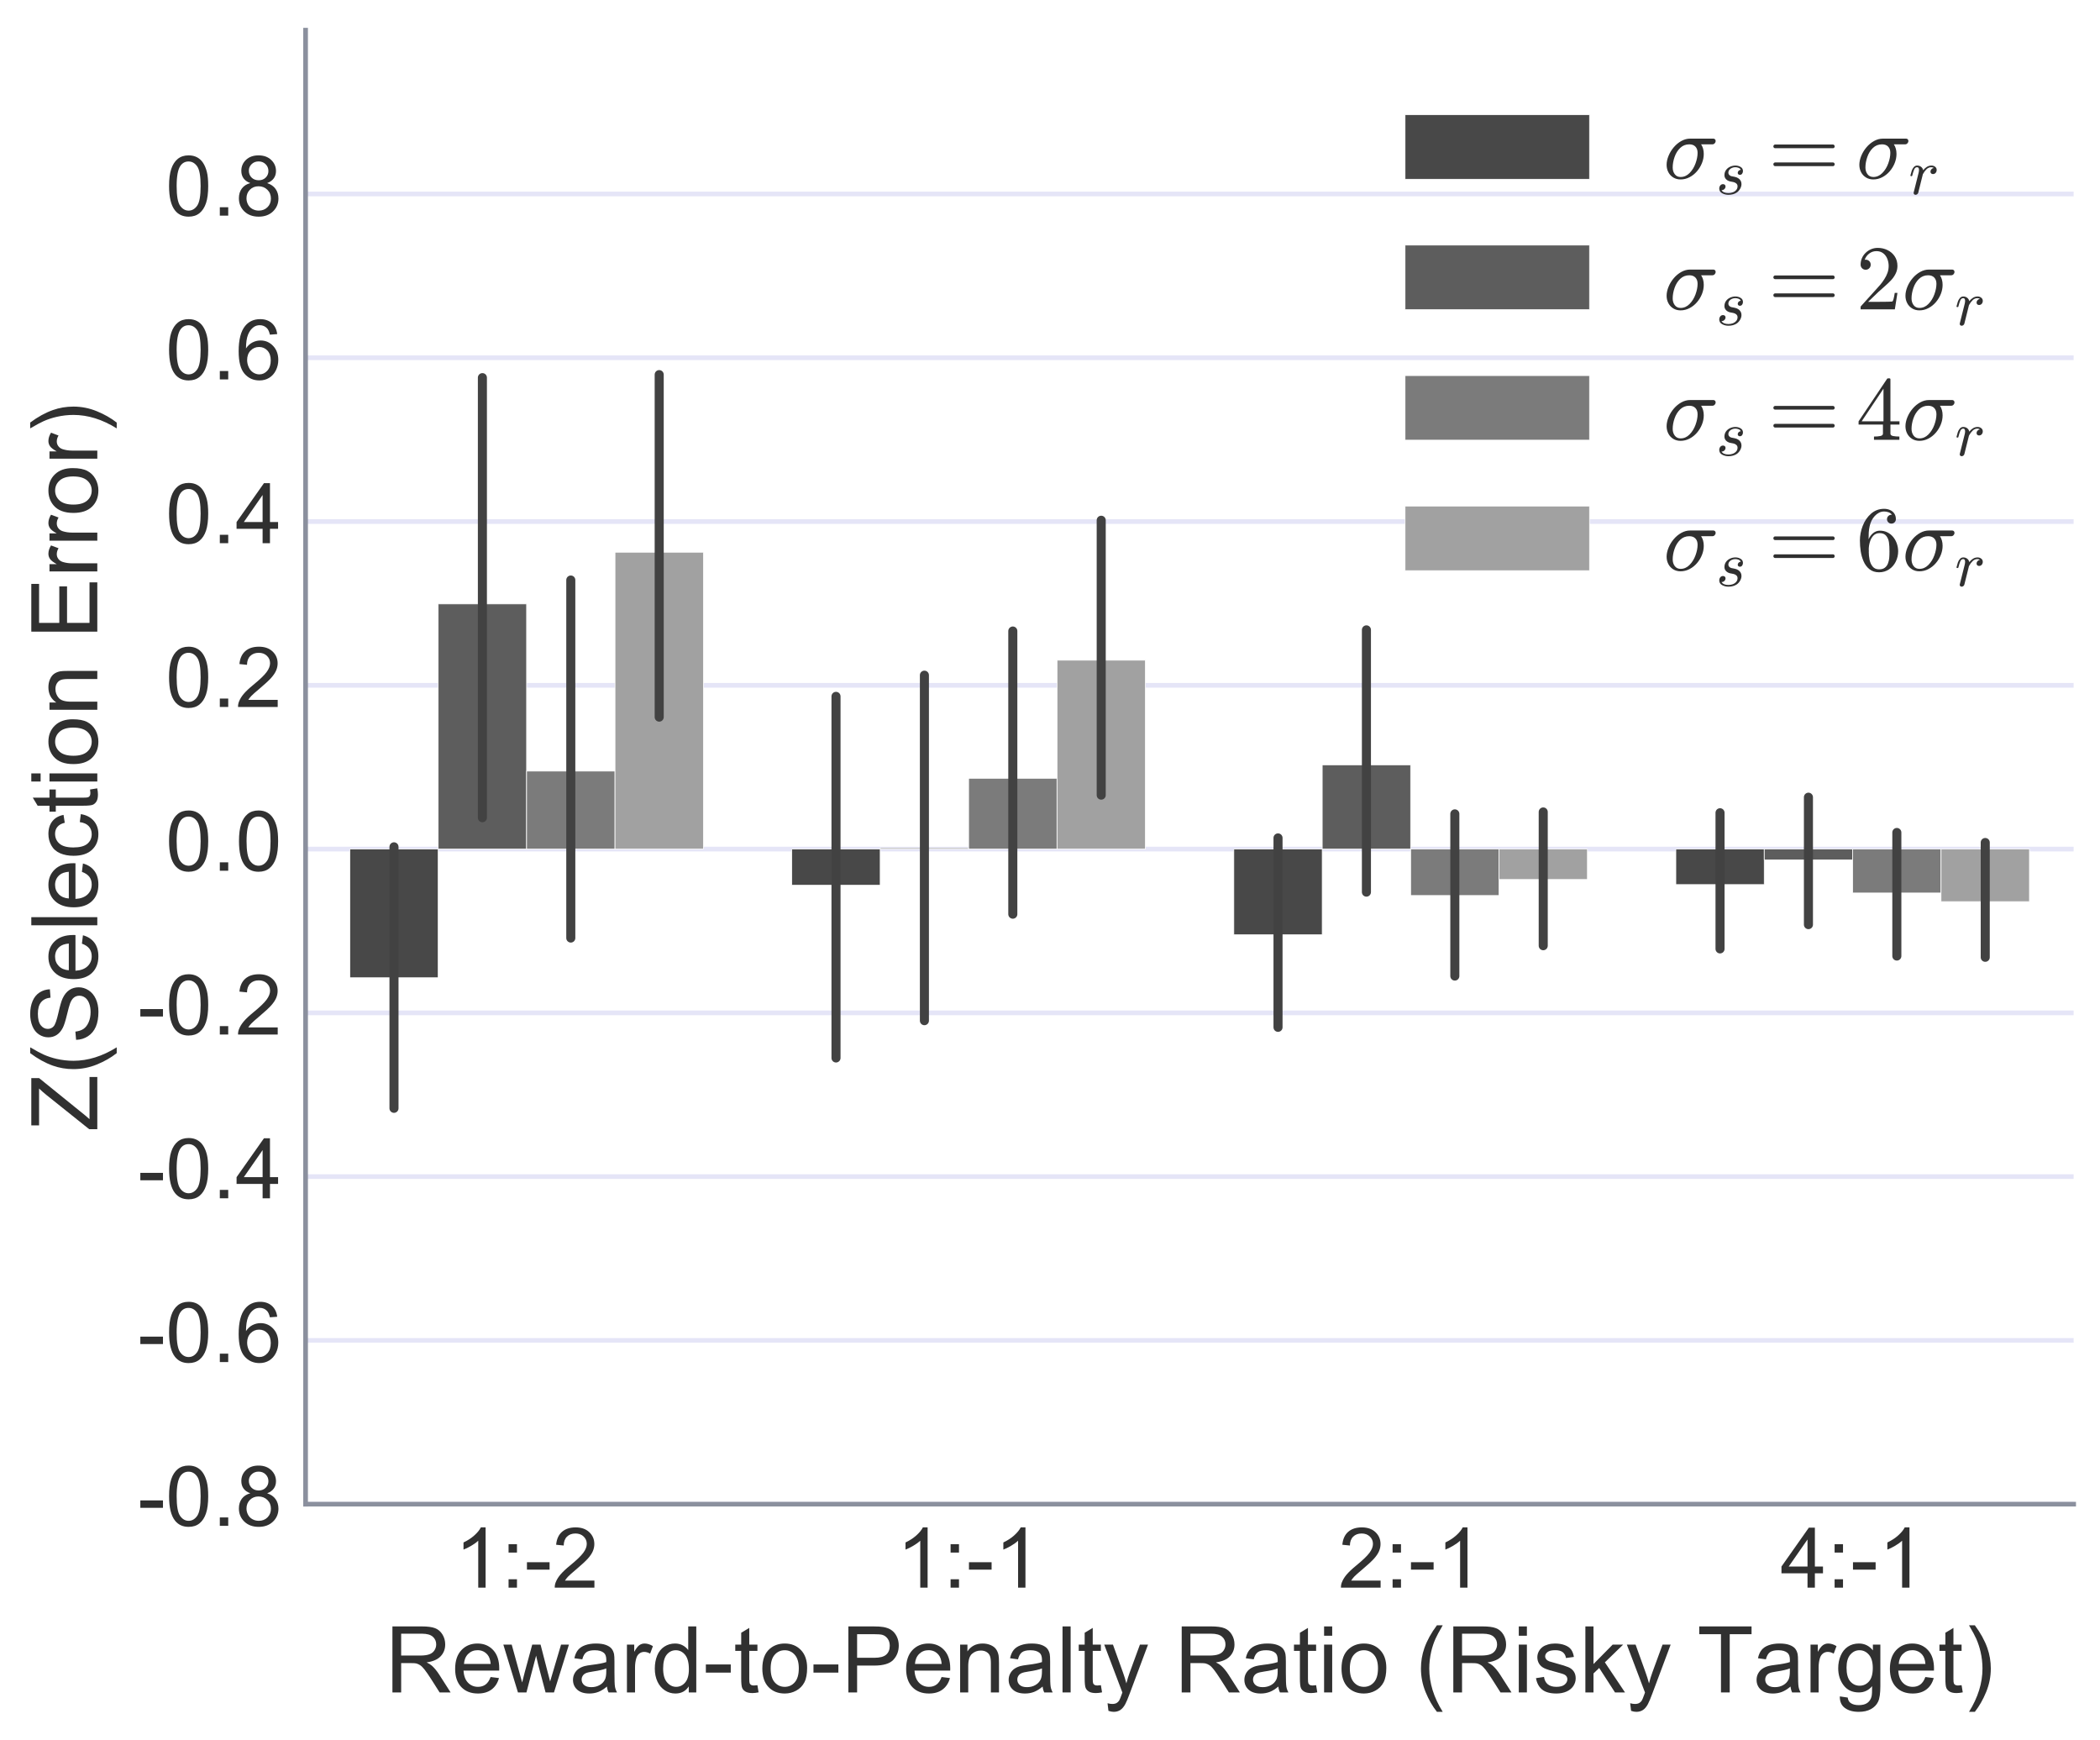<?xml version="1.0" encoding="utf-8" standalone="no"?>
<!DOCTYPE svg PUBLIC "-//W3C//DTD SVG 1.1//EN"
  "http://www.w3.org/Graphics/SVG/1.1/DTD/svg11.dtd">
<!-- Created with matplotlib (http://matplotlib.org/) -->
<svg height="415pt" version="1.1" viewBox="0 0 501 415" width="501pt" xmlns="http://www.w3.org/2000/svg" xmlns:xlink="http://www.w3.org/1999/xlink">
 <defs>
  <style type="text/css">
*{stroke-linecap:butt;stroke-linejoin:round;stroke-miterlimit:100000;}
  </style>
 </defs>
 <g id="figure_1">
  <g id="patch_1">
   <path d="M 0 415.512 
L 501.912 415.512 
L 501.912 0 
L 0 0 
z
" style="fill:#ffffff;"/>
  </g>
  <g id="axes_1">
   <g id="patch_2">
    <path d="M 72.905 358.776 
L 494.712 358.776 
L 494.712 7.2 
L 72.905 7.2 
z
" style="fill:#ffffff;"/>
   </g>
   <g id="matplotlib.axis_1">
    <g id="xtick_1">
     <g id="line2d_1">
      <defs>
       <path d="M 0 0 
L 0 0 
" id="ma8ef74c923" style="stroke:#303030;stroke-width:0.8;"/>
      </defs>
      <g>
       <use style="fill:#303030;stroke:#303030;stroke-width:0.8;" x="125.631" xlink:href="#ma8ef74c923" y="358.776"/>
      </g>
     </g>
     <g id="text_1">
      <!-- 1:-2 -->
      <defs>
       <path d="M 50.344 8.453 
L 50.344 0 
L 3.031 0 
Q 2.938 3.172 4.047 6.109 
Q 5.859 10.938 9.828 15.625 
Q 13.812 20.312 21.344 26.469 
Q 33.016 36.031 37.109 41.625 
Q 41.219 47.219 41.219 52.203 
Q 41.219 57.422 37.469 61 
Q 33.734 64.594 27.734 64.594 
Q 21.391 64.594 17.578 60.781 
Q 13.766 56.984 13.719 50.25 
L 4.688 51.172 
Q 5.609 61.281 11.656 66.578 
Q 17.719 71.875 27.938 71.875 
Q 38.234 71.875 44.234 66.156 
Q 50.25 60.453 50.25 52 
Q 50.25 47.703 48.484 43.547 
Q 46.734 39.406 42.656 34.812 
Q 38.578 30.219 29.109 22.219 
Q 21.188 15.578 18.938 13.203 
Q 16.703 10.844 15.234 8.453 
z
" id="ArialMT-32"/>
       <path d="M 3.172 21.484 
L 3.172 30.328 
L 30.172 30.328 
L 30.172 21.484 
z
" id="ArialMT-2d"/>
       <path d="M 37.25 0 
L 28.469 0 
L 28.469 56 
Q 25.297 52.984 20.141 49.953 
Q 14.984 46.922 10.891 45.406 
L 10.891 53.906 
Q 18.266 57.375 23.781 62.297 
Q 29.297 67.234 31.594 71.875 
L 37.25 71.875 
z
" id="ArialMT-31"/>
       <path d="M 9.031 41.844 
L 9.031 51.859 
L 19.047 51.859 
L 19.047 41.844 
z
M 9.031 0 
L 9.031 10.016 
L 19.047 10.016 
L 19.047 0 
z
" id="ArialMT-3a"/>
      </defs>
      <g style="fill:#303030;" transform="translate(108.401 378.691)scale(0.2 -0.2)">
       <use xlink:href="#ArialMT-31"/>
       <use x="55.615" xlink:href="#ArialMT-3a"/>
       <use x="83.398" xlink:href="#ArialMT-2d"/>
       <use x="116.699" xlink:href="#ArialMT-32"/>
      </g>
     </g>
    </g>
    <g id="xtick_2">
     <g id="line2d_2">
      <g>
       <use style="fill:#303030;stroke:#303030;stroke-width:0.8;" x="231.083" xlink:href="#ma8ef74c923" y="358.776"/>
      </g>
     </g>
     <g id="text_2">
      <!-- 1:-1 -->
      <g style="fill:#303030;" transform="translate(213.853 378.691)scale(0.2 -0.2)">
       <use xlink:href="#ArialMT-31"/>
       <use x="55.615" xlink:href="#ArialMT-3a"/>
       <use x="83.398" xlink:href="#ArialMT-2d"/>
       <use x="116.699" xlink:href="#ArialMT-31"/>
      </g>
     </g>
    </g>
    <g id="xtick_3">
     <g id="line2d_3">
      <g>
       <use style="fill:#303030;stroke:#303030;stroke-width:0.8;" x="336.534" xlink:href="#ma8ef74c923" y="358.776"/>
      </g>
     </g>
     <g id="text_3">
      <!-- 2:-1 -->
      <g style="fill:#303030;" transform="translate(319.305 378.691)scale(0.2 -0.2)">
       <use xlink:href="#ArialMT-32"/>
       <use x="55.615" xlink:href="#ArialMT-3a"/>
       <use x="83.398" xlink:href="#ArialMT-2d"/>
       <use x="116.699" xlink:href="#ArialMT-31"/>
      </g>
     </g>
    </g>
    <g id="xtick_4">
     <g id="line2d_4">
      <g>
       <use style="fill:#303030;stroke:#303030;stroke-width:0.8;" x="441.986" xlink:href="#ma8ef74c923" y="358.776"/>
      </g>
     </g>
     <g id="text_4">
      <!-- 4:-1 -->
      <defs>
       <path d="M 32.328 0 
L 32.328 17.141 
L 1.266 17.141 
L 1.266 25.203 
L 33.938 71.578 
L 41.109 71.578 
L 41.109 25.203 
L 50.781 25.203 
L 50.781 17.141 
L 41.109 17.141 
L 41.109 0 
z
M 32.328 25.203 
L 32.328 57.469 
L 9.906 25.203 
z
" id="ArialMT-34"/>
      </defs>
      <g style="fill:#303030;" transform="translate(424.756 378.691)scale(0.2 -0.2)">
       <use xlink:href="#ArialMT-34"/>
       <use x="55.615" xlink:href="#ArialMT-3a"/>
       <use x="83.398" xlink:href="#ArialMT-2d"/>
       <use x="116.699" xlink:href="#ArialMT-31"/>
      </g>
     </g>
    </g>
    <g id="text_5">
     <!-- Reward-to-Penalty Ratio (Risky Target) -->
     <defs>
      <path d="M 42.094 16.703 
L 51.172 15.578 
Q 49.031 7.625 43.219 3.219 
Q 37.406 -1.172 28.375 -1.172 
Q 17 -1.172 10.328 5.828 
Q 3.656 12.844 3.656 25.484 
Q 3.656 38.578 10.391 45.797 
Q 17.141 53.031 27.875 53.031 
Q 38.281 53.031 44.875 45.953 
Q 51.469 38.875 51.469 26.031 
Q 51.469 25.25 51.422 23.688 
L 12.75 23.688 
Q 13.234 15.141 17.578 10.594 
Q 21.922 6.062 28.422 6.062 
Q 33.25 6.062 36.672 8.594 
Q 40.094 11.141 42.094 16.703 
M 13.234 30.906 
L 42.188 30.906 
Q 41.609 37.453 38.875 40.719 
Q 34.672 45.797 27.984 45.797 
Q 21.922 45.797 17.797 41.75 
Q 13.672 37.703 13.234 30.906 
" id="ArialMT-65"/>
      <path d="M 23.391 -21.047 
Q 16.109 -11.859 11.078 0.438 
Q 6.062 12.75 6.062 25.922 
Q 6.062 37.547 9.812 48.188 
Q 14.203 60.547 23.391 72.797 
L 29.688 72.797 
Q 23.781 62.641 21.875 58.297 
Q 18.891 51.562 17.188 44.234 
Q 15.094 35.109 15.094 25.875 
Q 15.094 2.391 29.688 -21.047 
z
" id="ArialMT-28"/>
      <path d="M 7.859 0 
L 7.859 71.578 
L 39.594 71.578 
Q 49.172 71.578 54.141 69.641 
Q 59.125 67.719 62.109 62.828 
Q 65.094 57.953 65.094 52.047 
Q 65.094 44.438 60.156 39.203 
Q 55.219 33.984 44.922 32.562 
Q 48.688 30.766 50.641 29 
Q 54.781 25.203 58.5 19.484 
L 70.953 0 
L 59.031 0 
L 49.562 14.891 
Q 45.406 21.344 42.719 24.75 
Q 40.047 28.172 37.922 29.531 
Q 35.797 30.906 33.594 31.453 
Q 31.984 31.781 28.328 31.781 
L 17.328 31.781 
L 17.328 0 
z
M 17.328 39.984 
L 37.703 39.984 
Q 44.188 39.984 47.844 41.328 
Q 51.516 42.672 53.422 45.625 
Q 55.328 48.578 55.328 52.047 
Q 55.328 57.125 51.641 60.391 
Q 47.953 63.672 39.984 63.672 
L 17.328 63.672 
z
" id="ArialMT-52"/>
      <path d="M 3.078 15.484 
L 11.766 16.844 
Q 12.5 11.625 15.844 8.844 
Q 19.188 6.062 25.203 6.062 
Q 31.25 6.062 34.172 8.516 
Q 37.109 10.984 37.109 14.312 
Q 37.109 17.281 34.516 19 
Q 32.719 20.172 25.531 21.969 
Q 15.875 24.422 12.141 26.203 
Q 8.406 27.984 6.469 31.125 
Q 4.547 34.281 4.547 38.094 
Q 4.547 41.547 6.125 44.5 
Q 7.719 47.469 10.453 49.422 
Q 12.5 50.922 16.031 51.969 
Q 19.578 53.031 23.641 53.031 
Q 29.734 53.031 34.344 51.266 
Q 38.969 49.516 41.156 46.5 
Q 43.359 43.5 44.188 38.484 
L 35.594 37.312 
Q 35.016 41.312 32.203 43.547 
Q 29.391 45.797 24.266 45.797 
Q 18.219 45.797 15.625 43.797 
Q 13.031 41.797 13.031 39.109 
Q 13.031 37.406 14.109 36.031 
Q 15.188 34.625 17.484 33.688 
Q 18.797 33.203 25.25 31.453 
Q 34.578 28.953 38.25 27.359 
Q 41.938 25.781 44.031 22.75 
Q 46.141 19.734 46.141 15.234 
Q 46.141 10.844 43.578 6.953 
Q 41.016 3.078 36.172 0.953 
Q 31.344 -1.172 25.25 -1.172 
Q 15.141 -1.172 9.844 3.031 
Q 4.547 7.234 3.078 15.484 
" id="ArialMT-73"/>
      <path d="M 6.641 0 
L 6.641 71.578 
L 15.438 71.578 
L 15.438 30.766 
L 36.234 51.859 
L 47.609 51.859 
L 27.781 32.625 
L 49.609 0 
L 38.766 0 
L 21.625 26.516 
L 15.438 20.562 
L 15.438 0 
z
" id="ArialMT-6b"/>
      <path d="M 6.641 61.469 
L 6.641 71.578 
L 15.438 71.578 
L 15.438 61.469 
z
M 6.641 0 
L 6.641 51.859 
L 15.438 51.859 
L 15.438 0 
z
" id="ArialMT-69"/>
      <path d="M 16.156 0 
L 0.297 51.859 
L 9.375 51.859 
L 17.625 21.922 
L 20.703 10.797 
Q 20.906 11.625 23.391 21.484 
L 31.641 51.859 
L 40.672 51.859 
L 48.438 21.781 
L 51.031 11.859 
L 54 21.875 
L 62.891 51.859 
L 71.438 51.859 
L 55.219 0 
L 46.094 0 
L 37.844 31.062 
L 35.844 39.891 
L 25.344 0 
z
" id="ArialMT-77"/>
      <path d="M 40.438 6.391 
Q 35.547 2.25 31.031 0.531 
Q 26.516 -1.172 21.344 -1.172 
Q 12.797 -1.172 8.203 3 
Q 3.609 7.172 3.609 13.672 
Q 3.609 17.484 5.344 20.625 
Q 7.078 23.781 9.891 25.688 
Q 12.703 27.594 16.219 28.562 
Q 18.797 29.25 24.031 29.891 
Q 34.672 31.156 39.703 32.906 
Q 39.75 34.719 39.75 35.203 
Q 39.75 40.578 37.25 42.781 
Q 33.891 45.75 27.25 45.75 
Q 21.047 45.75 18.094 43.578 
Q 15.141 41.406 13.719 35.891 
L 5.125 37.062 
Q 6.297 42.578 8.984 45.969 
Q 11.672 49.359 16.75 51.188 
Q 21.828 53.031 28.516 53.031 
Q 35.156 53.031 39.297 51.469 
Q 43.453 49.906 45.406 47.531 
Q 47.359 45.172 48.141 41.547 
Q 48.578 39.312 48.578 33.453 
L 48.578 21.734 
Q 48.578 9.469 49.141 6.219 
Q 49.703 2.984 51.375 0 
L 42.188 0 
Q 40.828 2.734 40.438 6.391 
M 39.703 26.031 
Q 34.906 24.078 25.344 22.703 
Q 19.922 21.922 17.672 20.938 
Q 15.438 19.969 14.203 18.094 
Q 12.984 16.219 12.984 13.922 
Q 12.984 10.406 15.641 8.062 
Q 18.312 5.719 23.438 5.719 
Q 28.516 5.719 32.469 7.938 
Q 36.422 10.156 38.281 14.016 
Q 39.703 17 39.703 22.797 
z
" id="ArialMT-61"/>
      <path d="M 25.922 0 
L 25.922 63.141 
L 2.344 63.141 
L 2.344 71.578 
L 59.078 71.578 
L 59.078 63.141 
L 35.406 63.141 
L 35.406 0 
z
" id="ArialMT-54"/>
      <path id="ArialMT-20"/>
      <path d="M 40.234 0 
L 40.234 6.547 
Q 35.297 -1.172 25.734 -1.172 
Q 19.531 -1.172 14.328 2.25 
Q 9.125 5.672 6.266 11.797 
Q 3.422 17.922 3.422 25.875 
Q 3.422 33.641 6 39.969 
Q 8.594 46.297 13.766 49.656 
Q 18.953 53.031 25.344 53.031 
Q 30.031 53.031 33.688 51.047 
Q 37.359 49.078 39.656 45.906 
L 39.656 71.578 
L 48.391 71.578 
L 48.391 0 
z
M 12.453 25.875 
Q 12.453 15.922 16.641 10.984 
Q 20.844 6.062 26.562 6.062 
Q 32.328 6.062 36.344 10.766 
Q 40.375 15.484 40.375 25.141 
Q 40.375 35.797 36.266 40.766 
Q 32.172 45.75 26.172 45.75 
Q 20.312 45.75 16.375 40.969 
Q 12.453 36.188 12.453 25.875 
" id="ArialMT-64"/>
      <path d="M 4.984 -4.297 
L 13.531 -5.562 
Q 14.062 -9.516 16.5 -11.328 
Q 19.781 -13.766 25.438 -13.766 
Q 31.547 -13.766 34.859 -11.328 
Q 38.188 -8.891 39.359 -4.5 
Q 40.047 -1.812 39.984 6.781 
Q 34.234 0 25.641 0 
Q 14.938 0 9.078 7.719 
Q 3.219 15.438 3.219 26.219 
Q 3.219 33.641 5.906 39.906 
Q 8.594 46.188 13.688 49.609 
Q 18.797 53.031 25.688 53.031 
Q 34.859 53.031 40.828 45.609 
L 40.828 51.859 
L 48.922 51.859 
L 48.922 7.031 
Q 48.922 -5.078 46.453 -10.125 
Q 44 -15.188 38.641 -18.109 
Q 33.297 -21.047 25.484 -21.047 
Q 16.219 -21.047 10.5 -16.875 
Q 4.781 -12.703 4.984 -4.297 
M 12.25 26.859 
Q 12.25 16.656 16.297 11.969 
Q 20.359 7.281 26.469 7.281 
Q 32.516 7.281 36.609 11.938 
Q 40.719 16.609 40.719 26.562 
Q 40.719 36.078 36.5 40.906 
Q 32.281 45.75 26.312 45.75 
Q 20.453 45.75 16.344 40.984 
Q 12.25 36.234 12.25 26.859 
" id="ArialMT-67"/>
      <path d="M 6.391 0 
L 6.391 71.578 
L 15.188 71.578 
L 15.188 0 
z
" id="ArialMT-6c"/>
      <path d="M 25.781 7.859 
L 27.047 0.094 
Q 23.344 -0.688 20.406 -0.688 
Q 15.625 -0.688 12.984 0.828 
Q 10.359 2.344 9.281 4.812 
Q 8.203 7.281 8.203 15.188 
L 8.203 45.016 
L 1.766 45.016 
L 1.766 51.859 
L 8.203 51.859 
L 8.203 64.703 
L 16.938 69.969 
L 16.938 51.859 
L 25.781 51.859 
L 25.781 45.016 
L 16.938 45.016 
L 16.938 14.703 
Q 16.938 10.938 17.406 9.859 
Q 17.875 8.797 18.922 8.156 
Q 19.969 7.516 21.922 7.516 
Q 23.391 7.516 25.781 7.859 
" id="ArialMT-74"/>
      <path d="M 6.203 -19.969 
L 5.219 -11.719 
Q 8.109 -12.5 10.25 -12.5 
Q 13.188 -12.5 14.938 -11.516 
Q 16.703 -10.547 17.828 -8.797 
Q 18.656 -7.469 20.516 -2.25 
Q 20.75 -1.516 21.297 -0.094 
L 1.609 51.859 
L 11.078 51.859 
L 21.875 21.828 
Q 23.969 16.109 25.641 9.812 
Q 27.156 15.875 29.25 21.625 
L 40.328 51.859 
L 49.125 51.859 
L 29.391 -0.875 
Q 26.219 -9.422 24.469 -12.641 
Q 22.125 -17 19.094 -19.016 
Q 16.062 -21.047 11.859 -21.047 
Q 9.328 -21.047 6.203 -19.969 
" id="ArialMT-79"/>
      <path d="M 7.719 0 
L 7.719 71.578 
L 34.719 71.578 
Q 41.844 71.578 45.609 70.906 
Q 50.875 70.016 54.438 67.547 
Q 58.016 65.094 60.188 60.641 
Q 62.359 56.203 62.359 50.875 
Q 62.359 41.75 56.547 35.422 
Q 50.734 29.109 35.547 29.109 
L 17.188 29.109 
L 17.188 0 
z
M 17.188 37.547 
L 35.688 37.547 
Q 44.875 37.547 48.734 40.969 
Q 52.594 44.391 52.594 50.594 
Q 52.594 55.078 50.312 58.266 
Q 48.047 61.469 44.344 62.5 
Q 41.938 63.141 35.5 63.141 
L 17.188 63.141 
z
" id="ArialMT-50"/>
      <path d="M 12.359 -21.047 
L 6.062 -21.047 
Q 20.656 2.391 20.656 25.875 
Q 20.656 35.062 18.562 44.094 
Q 16.891 51.422 13.922 58.156 
Q 12.016 62.547 6.062 72.797 
L 12.359 72.797 
Q 21.531 60.547 25.922 48.188 
Q 29.688 37.547 29.688 25.922 
Q 29.688 12.75 24.625 0.438 
Q 19.578 -11.859 12.359 -21.047 
" id="ArialMT-29"/>
      <path d="M 3.328 25.922 
Q 3.328 40.328 11.328 47.266 
Q 18.016 53.031 27.641 53.031 
Q 38.328 53.031 45.109 46.016 
Q 51.906 39.016 51.906 26.656 
Q 51.906 16.656 48.906 10.906 
Q 45.906 5.172 40.156 2 
Q 34.422 -1.172 27.641 -1.172 
Q 16.75 -1.172 10.031 5.812 
Q 3.328 12.797 3.328 25.922 
M 12.359 25.922 
Q 12.359 15.969 16.703 11.016 
Q 21.047 6.062 27.641 6.062 
Q 34.188 6.062 38.531 11.031 
Q 42.875 16.016 42.875 26.219 
Q 42.875 35.844 38.5 40.797 
Q 34.125 45.75 27.641 45.75 
Q 21.047 45.75 16.703 40.812 
Q 12.359 35.891 12.359 25.922 
" id="ArialMT-6f"/>
      <path d="M 6.594 0 
L 6.594 51.859 
L 14.5 51.859 
L 14.5 44.484 
Q 20.219 53.031 31 53.031 
Q 35.688 53.031 39.625 51.344 
Q 43.562 49.656 45.516 46.922 
Q 47.469 44.188 48.25 40.438 
Q 48.734 37.984 48.734 31.891 
L 48.734 0 
L 39.938 0 
L 39.938 31.547 
Q 39.938 36.922 38.906 39.578 
Q 37.891 42.234 35.281 43.812 
Q 32.672 45.406 29.156 45.406 
Q 23.531 45.406 19.453 41.844 
Q 15.375 38.281 15.375 28.328 
L 15.375 0 
z
" id="ArialMT-6e"/>
      <path d="M 6.5 0 
L 6.5 51.859 
L 14.406 51.859 
L 14.406 44 
Q 17.438 49.516 20 51.266 
Q 22.562 53.031 25.641 53.031 
Q 30.078 53.031 34.672 50.203 
L 31.641 42.047 
Q 28.422 43.953 25.203 43.953 
Q 22.312 43.953 20.016 42.219 
Q 17.719 40.484 16.75 37.406 
Q 15.281 32.719 15.281 27.156 
L 15.281 0 
z
" id="ArialMT-72"/>
     </defs>
     <g style="fill:#303030;" transform="translate(91.893 403.682)scale(0.22 -0.22)">
      <use xlink:href="#ArialMT-52"/>
      <use x="72.217" xlink:href="#ArialMT-65"/>
      <use x="127.832" xlink:href="#ArialMT-77"/>
      <use x="200.049" xlink:href="#ArialMT-61"/>
      <use x="255.664" xlink:href="#ArialMT-72"/>
      <use x="288.965" xlink:href="#ArialMT-64"/>
      <use x="344.58" xlink:href="#ArialMT-2d"/>
      <use x="377.881" xlink:href="#ArialMT-74"/>
      <use x="405.664" xlink:href="#ArialMT-6f"/>
      <use x="461.279" xlink:href="#ArialMT-2d"/>
      <use x="494.58" xlink:href="#ArialMT-50"/>
      <use x="561.279" xlink:href="#ArialMT-65"/>
      <use x="616.895" xlink:href="#ArialMT-6e"/>
      <use x="672.51" xlink:href="#ArialMT-61"/>
      <use x="728.125" xlink:href="#ArialMT-6c"/>
      <use x="750.342" xlink:href="#ArialMT-74"/>
      <use x="778.125" xlink:href="#ArialMT-79"/>
      <use x="828.125" xlink:href="#ArialMT-20"/>
      <use x="855.908" xlink:href="#ArialMT-52"/>
      <use x="928.125" xlink:href="#ArialMT-61"/>
      <use x="983.74" xlink:href="#ArialMT-74"/>
      <use x="1011.523" xlink:href="#ArialMT-69"/>
      <use x="1033.74" xlink:href="#ArialMT-6f"/>
      <use x="1089.355" xlink:href="#ArialMT-20"/>
      <use x="1117.139" xlink:href="#ArialMT-28"/>
      <use x="1150.439" xlink:href="#ArialMT-52"/>
      <use x="1222.656" xlink:href="#ArialMT-69"/>
      <use x="1244.873" xlink:href="#ArialMT-73"/>
      <use x="1294.873" xlink:href="#ArialMT-6b"/>
      <use x="1344.873" xlink:href="#ArialMT-79"/>
      <use x="1394.873" xlink:href="#ArialMT-20"/>
      <use x="1422.641" xlink:href="#ArialMT-54"/>
      <use x="1483.553" xlink:href="#ArialMT-61"/>
      <use x="1539.168" xlink:href="#ArialMT-72"/>
      <use x="1572.469" xlink:href="#ArialMT-67"/>
      <use x="1628.084" xlink:href="#ArialMT-65"/>
      <use x="1683.699" xlink:href="#ArialMT-74"/>
      <use x="1711.482" xlink:href="#ArialMT-29"/>
     </g>
    </g>
   </g>
   <g id="matplotlib.axis_2">
    <g id="ytick_1">
     <g id="line2d_5">
      <path clip-path="url(#pe932d060ff)" d="M 72.905 358.776 
L 494.712 358.776 
" style="fill:none;stroke:#e5e5f7;stroke-linecap:round;stroke-width:1.12;"/>
     </g>
     <g id="line2d_6">
      <g>
       <use style="fill:#303030;stroke:#303030;stroke-width:0.8;" x="72.905" xlink:href="#ma8ef74c923" y="358.776"/>
      </g>
     </g>
     <g id="text_6">
      <!-- -0.8 -->
      <defs>
       <path d="M 4.156 35.297 
Q 4.156 48 6.766 55.734 
Q 9.375 63.484 14.516 67.672 
Q 19.672 71.875 27.484 71.875 
Q 33.25 71.875 37.594 69.547 
Q 41.938 67.234 44.766 62.859 
Q 47.609 58.5 49.219 52.219 
Q 50.828 45.953 50.828 35.297 
Q 50.828 22.703 48.234 14.969 
Q 45.656 7.234 40.5 3 
Q 35.359 -1.219 27.484 -1.219 
Q 17.141 -1.219 11.234 6.203 
Q 4.156 15.141 4.156 35.297 
M 13.188 35.297 
Q 13.188 17.672 17.312 11.828 
Q 21.438 6 27.484 6 
Q 33.547 6 37.672 11.859 
Q 41.797 17.719 41.797 35.297 
Q 41.797 52.984 37.672 58.781 
Q 33.547 64.594 27.391 64.594 
Q 21.344 64.594 17.719 59.469 
Q 13.188 52.938 13.188 35.297 
" id="ArialMT-30"/>
       <path d="M 9.078 0 
L 9.078 10.016 
L 19.094 10.016 
L 19.094 0 
z
" id="ArialMT-2e"/>
       <path d="M 17.672 38.812 
Q 12.203 40.828 9.562 44.531 
Q 6.938 48.25 6.938 53.422 
Q 6.938 61.234 12.547 66.547 
Q 18.172 71.875 27.484 71.875 
Q 36.859 71.875 42.578 66.422 
Q 48.297 60.984 48.297 53.172 
Q 48.297 48.188 45.672 44.5 
Q 43.062 40.828 37.75 38.812 
Q 44.344 36.672 47.781 31.875 
Q 51.219 27.094 51.219 20.453 
Q 51.219 11.281 44.719 5.031 
Q 38.234 -1.219 27.641 -1.219 
Q 17.047 -1.219 10.547 5.047 
Q 4.047 11.328 4.047 20.703 
Q 4.047 27.688 7.594 32.391 
Q 11.141 37.109 17.672 38.812 
M 15.922 53.719 
Q 15.922 48.641 19.188 45.406 
Q 22.469 42.188 27.688 42.188 
Q 32.766 42.188 36.016 45.375 
Q 39.266 48.578 39.266 53.219 
Q 39.266 58.062 35.906 61.359 
Q 32.562 64.656 27.594 64.656 
Q 22.562 64.656 19.234 61.422 
Q 15.922 58.203 15.922 53.719 
M 13.094 20.656 
Q 13.094 16.891 14.875 13.375 
Q 16.656 9.859 20.172 7.922 
Q 23.688 6 27.734 6 
Q 34.031 6 38.125 10.047 
Q 42.234 14.109 42.234 20.359 
Q 42.234 26.703 38.016 30.859 
Q 33.797 35.016 27.438 35.016 
Q 21.234 35.016 17.156 30.906 
Q 13.094 26.812 13.094 20.656 
" id="ArialMT-38"/>
      </defs>
      <g style="fill:#303030;" transform="translate(32.846 363.946)scale(0.2 -0.2)">
       <use xlink:href="#ArialMT-2d"/>
       <use x="33.301" xlink:href="#ArialMT-30"/>
       <use x="88.916" xlink:href="#ArialMT-2e"/>
       <use x="116.699" xlink:href="#ArialMT-38"/>
      </g>
     </g>
    </g>
    <g id="ytick_2">
     <g id="line2d_7">
      <path clip-path="url(#pe932d060ff)" d="M 72.905 319.712 
L 494.712 319.712 
" style="fill:none;stroke:#e5e5f7;stroke-linecap:round;stroke-width:1.12;"/>
     </g>
     <g id="line2d_8">
      <g>
       <use style="fill:#303030;stroke:#303030;stroke-width:0.8;" x="72.905" xlink:href="#ma8ef74c923" y="319.712"/>
      </g>
     </g>
     <g id="text_7">
      <!-- -0.6 -->
      <defs>
       <path d="M 49.75 54.047 
L 41.016 53.375 
Q 39.844 58.547 37.703 60.891 
Q 34.125 64.656 28.906 64.656 
Q 24.703 64.656 21.531 62.312 
Q 17.391 59.281 14.984 53.469 
Q 12.594 47.656 12.5 36.922 
Q 15.672 41.75 20.266 44.094 
Q 24.859 46.438 29.891 46.438 
Q 38.672 46.438 44.844 39.969 
Q 51.031 33.5 51.031 23.25 
Q 51.031 16.5 48.125 10.719 
Q 45.219 4.938 40.141 1.859 
Q 35.062 -1.219 28.609 -1.219 
Q 17.625 -1.219 10.688 6.859 
Q 3.766 14.938 3.766 33.5 
Q 3.766 54.25 11.422 63.672 
Q 18.109 71.875 29.438 71.875 
Q 37.891 71.875 43.281 67.141 
Q 48.688 62.406 49.75 54.047 
M 13.875 23.188 
Q 13.875 18.656 15.797 14.5 
Q 17.719 10.359 21.188 8.172 
Q 24.656 6 28.469 6 
Q 34.031 6 38.031 10.484 
Q 42.047 14.984 42.047 22.703 
Q 42.047 30.125 38.078 34.391 
Q 34.125 38.672 28.125 38.672 
Q 22.172 38.672 18.016 34.391 
Q 13.875 30.125 13.875 23.188 
" id="ArialMT-36"/>
      </defs>
      <g style="fill:#303030;" transform="translate(32.846 324.882)scale(0.2 -0.2)">
       <use xlink:href="#ArialMT-2d"/>
       <use x="33.301" xlink:href="#ArialMT-30"/>
       <use x="88.916" xlink:href="#ArialMT-2e"/>
       <use x="116.699" xlink:href="#ArialMT-36"/>
      </g>
     </g>
    </g>
    <g id="ytick_3">
     <g id="line2d_9">
      <path clip-path="url(#pe932d060ff)" d="M 72.905 280.648 
L 494.712 280.648 
" style="fill:none;stroke:#e5e5f7;stroke-linecap:round;stroke-width:1.12;"/>
     </g>
     <g id="line2d_10">
      <g>
       <use style="fill:#303030;stroke:#303030;stroke-width:0.8;" x="72.905" xlink:href="#ma8ef74c923" y="280.648"/>
      </g>
     </g>
     <g id="text_8">
      <!-- -0.4 -->
      <g style="fill:#303030;" transform="translate(32.846 285.818)scale(0.2 -0.2)">
       <use xlink:href="#ArialMT-2d"/>
       <use x="33.301" xlink:href="#ArialMT-30"/>
       <use x="88.916" xlink:href="#ArialMT-2e"/>
       <use x="116.699" xlink:href="#ArialMT-34"/>
      </g>
     </g>
    </g>
    <g id="ytick_4">
     <g id="line2d_11">
      <path clip-path="url(#pe932d060ff)" d="M 72.905 241.584 
L 494.712 241.584 
" style="fill:none;stroke:#e5e5f7;stroke-linecap:round;stroke-width:1.12;"/>
     </g>
     <g id="line2d_12">
      <g>
       <use style="fill:#303030;stroke:#303030;stroke-width:0.8;" x="72.905" xlink:href="#ma8ef74c923" y="241.584"/>
      </g>
     </g>
     <g id="text_9">
      <!-- -0.2 -->
      <g style="fill:#303030;" transform="translate(32.846 246.754)scale(0.2 -0.2)">
       <use xlink:href="#ArialMT-2d"/>
       <use x="33.301" xlink:href="#ArialMT-30"/>
       <use x="88.916" xlink:href="#ArialMT-2e"/>
       <use x="116.699" xlink:href="#ArialMT-32"/>
      </g>
     </g>
    </g>
    <g id="ytick_5">
     <g id="line2d_13">
      <path clip-path="url(#pe932d060ff)" d="M 72.905 202.52 
L 494.712 202.52 
" style="fill:none;stroke:#e5e5f7;stroke-linecap:round;stroke-width:1.12;"/>
     </g>
     <g id="line2d_14">
      <g>
       <use style="fill:#303030;stroke:#303030;stroke-width:0.8;" x="72.905" xlink:href="#ma8ef74c923" y="202.52"/>
      </g>
     </g>
     <g id="text_10">
      <!-- 0.0 -->
      <g style="fill:#303030;" transform="translate(39.505 207.69)scale(0.2 -0.2)">
       <use xlink:href="#ArialMT-30"/>
       <use x="55.615" xlink:href="#ArialMT-2e"/>
       <use x="83.398" xlink:href="#ArialMT-30"/>
      </g>
     </g>
    </g>
    <g id="ytick_6">
     <g id="line2d_15">
      <path clip-path="url(#pe932d060ff)" d="M 72.905 163.456 
L 494.712 163.456 
" style="fill:none;stroke:#e5e5f7;stroke-linecap:round;stroke-width:1.12;"/>
     </g>
     <g id="line2d_16">
      <g>
       <use style="fill:#303030;stroke:#303030;stroke-width:0.8;" x="72.905" xlink:href="#ma8ef74c923" y="163.456"/>
      </g>
     </g>
     <g id="text_11">
      <!-- 0.2 -->
      <g style="fill:#303030;" transform="translate(39.505 168.626)scale(0.2 -0.2)">
       <use xlink:href="#ArialMT-30"/>
       <use x="55.615" xlink:href="#ArialMT-2e"/>
       <use x="83.398" xlink:href="#ArialMT-32"/>
      </g>
     </g>
    </g>
    <g id="ytick_7">
     <g id="line2d_17">
      <path clip-path="url(#pe932d060ff)" d="M 72.905 124.392 
L 494.712 124.392 
" style="fill:none;stroke:#e5e5f7;stroke-linecap:round;stroke-width:1.12;"/>
     </g>
     <g id="line2d_18">
      <g>
       <use style="fill:#303030;stroke:#303030;stroke-width:0.8;" x="72.905" xlink:href="#ma8ef74c923" y="124.392"/>
      </g>
     </g>
     <g id="text_12">
      <!-- 0.4 -->
      <g style="fill:#303030;" transform="translate(39.505 129.562)scale(0.2 -0.2)">
       <use xlink:href="#ArialMT-30"/>
       <use x="55.615" xlink:href="#ArialMT-2e"/>
       <use x="83.398" xlink:href="#ArialMT-34"/>
      </g>
     </g>
    </g>
    <g id="ytick_8">
     <g id="line2d_19">
      <path clip-path="url(#pe932d060ff)" d="M 72.905 85.328 
L 494.712 85.328 
" style="fill:none;stroke:#e5e5f7;stroke-linecap:round;stroke-width:1.12;"/>
     </g>
     <g id="line2d_20">
      <g>
       <use style="fill:#303030;stroke:#303030;stroke-width:0.8;" x="72.905" xlink:href="#ma8ef74c923" y="85.328"/>
      </g>
     </g>
     <g id="text_13">
      <!-- 0.6 -->
      <g style="fill:#303030;" transform="translate(39.505 90.498)scale(0.2 -0.2)">
       <use xlink:href="#ArialMT-30"/>
       <use x="55.615" xlink:href="#ArialMT-2e"/>
       <use x="83.398" xlink:href="#ArialMT-36"/>
      </g>
     </g>
    </g>
    <g id="ytick_9">
     <g id="line2d_21">
      <path clip-path="url(#pe932d060ff)" d="M 72.905 46.264 
L 494.712 46.264 
" style="fill:none;stroke:#e5e5f7;stroke-linecap:round;stroke-width:1.12;"/>
     </g>
     <g id="line2d_22">
      <g>
       <use style="fill:#303030;stroke:#303030;stroke-width:0.8;" x="72.905" xlink:href="#ma8ef74c923" y="46.264"/>
      </g>
     </g>
     <g id="text_14">
      <!-- 0.8 -->
      <g style="fill:#303030;" transform="translate(39.505 51.434)scale(0.2 -0.2)">
       <use xlink:href="#ArialMT-30"/>
       <use x="55.615" xlink:href="#ArialMT-2e"/>
       <use x="83.398" xlink:href="#ArialMT-38"/>
      </g>
     </g>
    </g>
    <g id="text_15">
     <!-- Z(Selection Error) -->
     <defs>
      <path d="M 4.5 23 
L 13.422 23.781 
Q 14.062 18.406 16.375 14.969 
Q 18.703 11.531 23.578 9.406 
Q 28.469 7.281 34.578 7.281 
Q 39.984 7.281 44.141 8.891 
Q 48.297 10.5 50.312 13.297 
Q 52.344 16.109 52.344 19.438 
Q 52.344 22.797 50.391 25.312 
Q 48.438 27.828 43.953 29.547 
Q 41.062 30.672 31.203 33.031 
Q 21.344 35.406 17.391 37.5 
Q 12.25 40.188 9.734 44.156 
Q 7.234 48.141 7.234 53.078 
Q 7.234 58.5 10.297 63.203 
Q 13.375 67.922 19.281 70.359 
Q 25.203 72.797 32.422 72.797 
Q 40.375 72.797 46.453 70.234 
Q 52.547 67.672 55.812 62.688 
Q 59.078 57.719 59.328 51.422 
L 50.25 50.734 
Q 49.516 57.516 45.281 60.984 
Q 41.062 64.453 32.812 64.453 
Q 24.219 64.453 20.281 61.297 
Q 16.359 58.156 16.359 53.719 
Q 16.359 49.859 19.141 47.359 
Q 21.875 44.875 33.422 42.266 
Q 44.969 39.656 49.266 37.703 
Q 55.516 34.812 58.484 30.391 
Q 61.469 25.984 61.469 20.219 
Q 61.469 14.5 58.203 9.438 
Q 54.938 4.391 48.797 1.578 
Q 42.672 -1.219 35.016 -1.219 
Q 25.297 -1.219 18.719 1.609 
Q 12.156 4.438 8.422 10.125 
Q 4.688 15.828 4.5 23 
" id="ArialMT-53"/>
      <path d="M 40.438 19 
L 49.078 17.875 
Q 47.656 8.938 41.812 3.875 
Q 35.984 -1.172 27.484 -1.172 
Q 16.844 -1.172 10.375 5.781 
Q 3.906 12.75 3.906 25.734 
Q 3.906 34.125 6.688 40.422 
Q 9.469 46.734 15.156 49.875 
Q 20.844 53.031 27.547 53.031 
Q 35.984 53.031 41.359 48.75 
Q 46.734 44.484 48.25 36.625 
L 39.703 35.297 
Q 38.484 40.531 35.375 43.156 
Q 32.281 45.797 27.875 45.797 
Q 21.234 45.797 17.078 41.031 
Q 12.938 36.281 12.938 25.984 
Q 12.938 15.531 16.938 10.797 
Q 20.953 6.062 27.391 6.062 
Q 32.562 6.062 36.031 9.234 
Q 39.5 12.406 40.438 19 
" id="ArialMT-63"/>
      <path d="M 2 0 
L 2 8.797 
L 38.672 54.641 
Q 42.578 59.516 46.094 63.141 
L 6.156 63.141 
L 6.156 71.578 
L 57.422 71.578 
L 57.422 63.141 
L 17.234 13.484 
L 12.891 8.453 
L 58.594 8.453 
L 58.594 0 
z
" id="ArialMT-5a"/>
      <path d="M 7.906 0 
L 7.906 71.578 
L 59.672 71.578 
L 59.672 63.141 
L 17.391 63.141 
L 17.391 41.219 
L 56.984 41.219 
L 56.984 32.812 
L 17.391 32.812 
L 17.391 8.453 
L 61.328 8.453 
L 61.328 0 
z
" id="ArialMT-45"/>
     </defs>
     <g style="fill:#303030;" transform="translate(23.215 269.78)rotate(-90.0)scale(0.22 -0.22)">
      <use xlink:href="#ArialMT-5a"/>
      <use x="61.084" xlink:href="#ArialMT-28"/>
      <use x="94.385" xlink:href="#ArialMT-53"/>
      <use x="161.084" xlink:href="#ArialMT-65"/>
      <use x="216.699" xlink:href="#ArialMT-6c"/>
      <use x="238.916" xlink:href="#ArialMT-65"/>
      <use x="294.531" xlink:href="#ArialMT-63"/>
      <use x="344.531" xlink:href="#ArialMT-74"/>
      <use x="372.314" xlink:href="#ArialMT-69"/>
      <use x="394.531" xlink:href="#ArialMT-6f"/>
      <use x="450.146" xlink:href="#ArialMT-6e"/>
      <use x="505.762" xlink:href="#ArialMT-20"/>
      <use x="533.545" xlink:href="#ArialMT-45"/>
      <use x="600.244" xlink:href="#ArialMT-72"/>
      <use x="633.545" xlink:href="#ArialMT-72"/>
      <use x="666.846" xlink:href="#ArialMT-6f"/>
      <use x="722.461" xlink:href="#ArialMT-72"/>
      <use x="755.762" xlink:href="#ArialMT-29"/>
     </g>
    </g>
   </g>
   <g id="patch_3">
    <path clip-path="url(#pe932d060ff)" d="M 83.45 233.218 
L 104.541 233.218 
L 104.541 202.52 
L 83.45 202.52 
z
" style="fill:#484848;stroke:#ffffff;stroke-linejoin:miter;stroke-width:0.16;"/>
   </g>
   <g id="patch_4">
    <path clip-path="url(#pe932d060ff)" d="M 188.902 211.149 
L 209.992 211.149 
L 209.992 202.52 
L 188.902 202.52 
z
" style="fill:#484848;stroke:#ffffff;stroke-linejoin:miter;stroke-width:0.16;"/>
   </g>
   <g id="patch_5">
    <path clip-path="url(#pe932d060ff)" d="M 294.354 222.97 
L 315.444 222.97 
L 315.444 202.52 
L 294.354 202.52 
z
" style="fill:#484848;stroke:#ffffff;stroke-linejoin:miter;stroke-width:0.16;"/>
   </g>
   <g id="patch_6">
    <path clip-path="url(#pe932d060ff)" d="M 399.805 210.992 
L 420.896 210.992 
L 420.896 202.52 
L 399.805 202.52 
z
" style="fill:#484848;stroke:#ffffff;stroke-linejoin:miter;stroke-width:0.16;"/>
   </g>
   <g id="patch_7">
    <path clip-path="url(#pe932d060ff)" d="M 104.541 202.52 
L 125.631 202.52 
L 125.631 144.043 
L 104.541 144.043 
z
" style="fill:#5d5d5d;stroke:#ffffff;stroke-linejoin:miter;stroke-width:0.16;"/>
   </g>
   <g id="patch_8">
    <path clip-path="url(#pe932d060ff)" d="M 209.992 202.52 
L 231.083 202.52 
L 231.083 202.248 
L 209.992 202.248 
z
" style="fill:#5d5d5d;stroke:#ffffff;stroke-linejoin:miter;stroke-width:0.16;"/>
   </g>
   <g id="patch_9">
    <path clip-path="url(#pe932d060ff)" d="M 315.444 202.52 
L 336.534 202.52 
L 336.534 182.426 
L 315.444 182.426 
z
" style="fill:#5d5d5d;stroke:#ffffff;stroke-linejoin:miter;stroke-width:0.16;"/>
   </g>
   <g id="patch_10">
    <path clip-path="url(#pe932d060ff)" d="M 420.896 205.084 
L 441.986 205.084 
L 441.986 202.52 
L 420.896 202.52 
z
" style="fill:#5d5d5d;stroke:#ffffff;stroke-linejoin:miter;stroke-width:0.16;"/>
   </g>
   <g id="patch_11">
    <path clip-path="url(#pe932d060ff)" d="M 125.631 202.52 
L 146.721 202.52 
L 146.721 183.93 
L 125.631 183.93 
z
" style="fill:#7b7b7b;stroke:#ffffff;stroke-linejoin:miter;stroke-width:0.16;"/>
   </g>
   <g id="patch_12">
    <path clip-path="url(#pe932d060ff)" d="M 231.083 202.52 
L 252.173 202.52 
L 252.173 185.634 
L 231.083 185.634 
z
" style="fill:#7b7b7b;stroke:#ffffff;stroke-linejoin:miter;stroke-width:0.16;"/>
   </g>
   <g id="patch_13">
    <path clip-path="url(#pe932d060ff)" d="M 336.534 213.602 
L 357.625 213.602 
L 357.625 202.52 
L 336.534 202.52 
z
" style="fill:#7b7b7b;stroke:#ffffff;stroke-linejoin:miter;stroke-width:0.16;"/>
   </g>
   <g id="patch_14">
    <path clip-path="url(#pe932d060ff)" d="M 441.986 212.998 
L 463.076 212.998 
L 463.076 202.52 
L 441.986 202.52 
z
" style="fill:#7b7b7b;stroke:#ffffff;stroke-linejoin:miter;stroke-width:0.16;"/>
   </g>
   <g id="patch_15">
    <path clip-path="url(#pe932d060ff)" d="M 146.721 202.52 
L 167.812 202.52 
L 167.812 131.714 
L 146.721 131.714 
z
" style="fill:#a1a1a1;stroke:#ffffff;stroke-linejoin:miter;stroke-width:0.16;"/>
   </g>
   <g id="patch_16">
    <path clip-path="url(#pe932d060ff)" d="M 252.173 202.52 
L 273.263 202.52 
L 273.263 157.471 
L 252.173 157.471 
z
" style="fill:#a1a1a1;stroke:#ffffff;stroke-linejoin:miter;stroke-width:0.16;"/>
   </g>
   <g id="patch_17">
    <path clip-path="url(#pe932d060ff)" d="M 357.625 209.784 
L 378.715 209.784 
L 378.715 202.52 
L 357.625 202.52 
z
" style="fill:#a1a1a1;stroke:#ffffff;stroke-linejoin:miter;stroke-width:0.16;"/>
   </g>
   <g id="patch_18">
    <path clip-path="url(#pe932d060ff)" d="M 463.076 215.061 
L 484.167 215.061 
L 484.167 202.52 
L 463.076 202.52 
z
" style="fill:#a1a1a1;stroke:#ffffff;stroke-linejoin:miter;stroke-width:0.16;"/>
   </g>
   <g id="line2d_23">
    <path clip-path="url(#pe932d060ff)" d="M 93.995 264.357 
L 93.995 201.987 
" style="fill:none;stroke:#424242;stroke-linecap:round;stroke-width:2.16;"/>
   </g>
   <g id="line2d_24">
    <path clip-path="url(#pe932d060ff)" d="M 199.447 252.349 
L 199.447 166.097 
" style="fill:none;stroke:#424242;stroke-linecap:round;stroke-width:2.16;"/>
   </g>
   <g id="line2d_25">
    <path clip-path="url(#pe932d060ff)" d="M 304.899 245.039 
L 304.899 199.859 
" style="fill:none;stroke:#424242;stroke-linecap:round;stroke-width:2.16;"/>
   </g>
   <g id="line2d_26">
    <path clip-path="url(#pe932d060ff)" d="M 410.351 226.333 
L 410.351 193.858 
" style="fill:none;stroke:#424242;stroke-linecap:round;stroke-width:2.16;"/>
   </g>
   <g id="line2d_27">
    <path clip-path="url(#pe932d060ff)" d="M 115.086 195.046 
L 115.086 90.075 
" style="fill:none;stroke:#424242;stroke-linecap:round;stroke-width:2.16;"/>
   </g>
   <g id="line2d_28">
    <path clip-path="url(#pe932d060ff)" d="M 220.537 243.455 
L 220.537 161.045 
" style="fill:none;stroke:#424242;stroke-linecap:round;stroke-width:2.16;"/>
   </g>
   <g id="line2d_29">
    <path clip-path="url(#pe932d060ff)" d="M 325.989 212.793 
L 325.989 150.237 
" style="fill:none;stroke:#424242;stroke-linecap:round;stroke-width:2.16;"/>
   </g>
   <g id="line2d_30">
    <path clip-path="url(#pe932d060ff)" d="M 431.441 220.544 
L 431.441 190.151 
" style="fill:none;stroke:#424242;stroke-linecap:round;stroke-width:2.16;"/>
   </g>
   <g id="line2d_31">
    <path clip-path="url(#pe932d060ff)" d="M 136.176 223.744 
L 136.176 138.348 
" style="fill:none;stroke:#424242;stroke-linecap:round;stroke-width:2.16;"/>
   </g>
   <g id="line2d_32">
    <path clip-path="url(#pe932d060ff)" d="M 241.628 218.052 
L 241.628 150.513 
" style="fill:none;stroke:#424242;stroke-linecap:round;stroke-width:2.16;"/>
   </g>
   <g id="line2d_33">
    <path clip-path="url(#pe932d060ff)" d="M 347.08 232.811 
L 347.08 194.126 
" style="fill:none;stroke:#424242;stroke-linecap:round;stroke-width:2.16;"/>
   </g>
   <g id="line2d_34">
    <path clip-path="url(#pe932d060ff)" d="M 452.531 228.037 
L 452.531 198.562 
" style="fill:none;stroke:#424242;stroke-linecap:round;stroke-width:2.16;"/>
   </g>
   <g id="line2d_35">
    <path clip-path="url(#pe932d060ff)" d="M 157.266 171.049 
L 157.266 89.354 
" style="fill:none;stroke:#424242;stroke-linecap:round;stroke-width:2.16;"/>
   </g>
   <g id="line2d_36">
    <path clip-path="url(#pe932d060ff)" d="M 262.718 189.658 
L 262.718 124.089 
" style="fill:none;stroke:#424242;stroke-linecap:round;stroke-width:2.16;"/>
   </g>
   <g id="line2d_37">
    <path clip-path="url(#pe932d060ff)" d="M 368.17 225.573 
L 368.17 193.668 
" style="fill:none;stroke:#424242;stroke-linecap:round;stroke-width:2.16;"/>
   </g>
   <g id="line2d_38">
    <path clip-path="url(#pe932d060ff)" d="M 473.622 228.335 
L 473.622 200.954 
" style="fill:none;stroke:#424242;stroke-linecap:round;stroke-width:2.16;"/>
   </g>
   <g id="patch_19">
    <path d="M 72.905 358.776 
L 72.905 7.2 
" style="fill:none;stroke:#8b909e;stroke-linecap:square;stroke-linejoin:miter;stroke-width:1.12;"/>
   </g>
   <g id="patch_20">
    <path d="M 72.905 358.776 
L 494.712 358.776 
" style="fill:none;stroke:#8b909e;stroke-linecap:square;stroke-linejoin:miter;stroke-width:1.12;"/>
   </g>
   <g id="legend_1">
    <g id="patch_21">
     <path d="M 335.212 42.747 
L 379.212 42.747 
L 379.212 27.347 
L 335.212 27.347 
z
" style="fill:#484848;stroke:#ffffff;stroke-linejoin:miter;stroke-width:0.16;"/>
    </g>
    <g id="text_16">
     <!-- $\sigma_s = \sigma_r$ -->
     <defs>
      <path d="M 18.703 -1.125 
Q 14.266 -1.125 10.812 1 
Q 7.375 3.125 5.484 6.734 
Q 3.609 10.359 3.609 14.703 
Q 3.609 19.344 5.703 24.469 
Q 7.812 29.594 11.453 33.844 
Q 15.094 38.094 19.672 40.594 
Q 24.266 43.109 29.109 43.109 
L 54.297 43.109 
Q 55.328 43.109 56.047 42.422 
Q 56.781 41.75 56.781 40.578 
Q 56.781 39.109 55.734 38.016 
Q 54.688 36.922 53.219 36.922 
L 41.016 36.922 
Q 43.891 32.625 43.891 26.516 
Q 43.891 21.484 41.938 16.594 
Q 39.984 11.719 36.516 7.688 
Q 33.062 3.656 28.438 1.266 
Q 23.828 -1.125 18.703 -1.125 
M 18.797 1.516 
Q 24.266 1.516 28.484 5.781 
Q 32.719 10.062 34.953 16.234 
Q 37.203 22.406 37.203 27.688 
Q 37.203 31.984 34.828 34.453 
Q 32.469 36.922 28.219 36.922 
Q 22.406 36.922 18.328 33.016 
Q 14.266 29.109 12.234 23.188 
Q 10.203 17.281 10.203 11.812 
Q 10.203 7.516 12.469 4.516 
Q 14.75 1.516 18.797 1.516 
" id="Cmmi10-be"/>
      <path d="M 7.516 13.281 
Q 6.688 13.281 6.141 13.906 
Q 5.609 14.547 5.609 15.281 
Q 5.609 16.109 6.141 16.688 
Q 6.688 17.281 7.516 17.281 
L 70.312 17.281 
Q 71.047 17.281 71.578 16.688 
Q 72.125 16.109 72.125 15.281 
Q 72.125 14.547 71.578 13.906 
Q 71.047 13.281 70.312 13.281 
z
M 7.516 32.719 
Q 6.688 32.719 6.141 33.297 
Q 5.609 33.891 5.609 34.719 
Q 5.609 35.453 6.141 36.078 
Q 6.688 36.719 7.516 36.719 
L 70.312 36.719 
Q 71.047 36.719 71.578 36.078 
Q 72.125 35.453 72.125 34.719 
Q 72.125 33.891 71.578 33.297 
Q 71.047 32.719 70.312 32.719 
z
" id="Cmr10-3d"/>
      <path d="M 7.719 1.703 
Q 7.719 2.297 7.812 2.594 
L 15.281 32.422 
Q 16.016 35.203 16.016 37.312 
Q 16.016 41.609 13.094 41.609 
Q 9.969 41.609 8.453 37.859 
Q 6.938 34.125 5.516 28.422 
Q 5.516 28.125 5.219 27.953 
Q 4.938 27.781 4.688 27.781 
L 3.516 27.781 
Q 3.172 27.781 2.922 28.141 
Q 2.688 28.516 2.688 28.812 
Q 3.766 33.156 4.766 36.172 
Q 5.766 39.203 7.891 41.688 
Q 10.016 44.188 13.188 44.188 
Q 16.656 44.188 19.266 42.188 
Q 21.875 40.188 22.516 36.922 
Q 25.047 40.234 28.297 42.203 
Q 31.547 44.188 35.406 44.188 
Q 38.578 44.188 40.984 42.328 
Q 43.406 40.484 43.406 37.312 
Q 43.406 34.766 41.812 32.875 
Q 40.234 31 37.594 31 
Q 35.984 31 34.891 32 
Q 33.797 33.016 33.797 34.625 
Q 33.797 36.812 35.406 38.547 
Q 37.016 40.281 39.109 40.281 
Q 37.5 41.609 35.203 41.609 
Q 30.906 41.609 27.734 38.547 
Q 24.562 35.5 22.016 30.812 
L 14.891 2.203 
Q 14.547 0.828 13.344 -0.141 
Q 12.156 -1.125 10.688 -1.125 
Q 9.469 -1.125 8.594 -0.344 
Q 7.719 0.438 7.719 1.703 
" id="Cmmi10-72"/>
      <path d="M 8.688 6.109 
Q 11.375 1.516 19.484 1.516 
Q 23 1.516 26.172 2.703 
Q 29.344 3.906 31.422 6.297 
Q 33.5 8.688 33.5 12.109 
Q 33.5 14.703 31.641 16.359 
Q 29.781 18.016 27.094 18.609 
L 21.688 19.672 
Q 17.969 20.609 15.578 23.141 
Q 13.188 25.688 13.188 29.297 
Q 13.188 33.734 15.594 37.156 
Q 18.016 40.578 21.969 42.375 
Q 25.922 44.188 30.172 44.188 
Q 34.719 44.188 38.297 42.016 
Q 41.891 39.844 41.891 35.594 
Q 41.891 33.297 40.594 31.531 
Q 39.312 29.781 37.016 29.781 
Q 35.688 29.781 34.734 30.641 
Q 33.797 31.5 33.797 32.812 
Q 33.797 33.984 34.453 35.078 
Q 35.109 36.188 36.203 36.844 
Q 37.312 37.5 38.484 37.5 
Q 37.594 39.656 35.172 40.625 
Q 32.766 41.609 29.984 41.609 
Q 27.438 41.609 24.891 40.578 
Q 22.359 39.547 20.812 37.562 
Q 19.281 35.594 19.281 32.906 
Q 19.281 31.109 20.547 29.734 
Q 21.828 28.375 23.688 27.781 
L 29.5 26.609 
Q 32.281 26.031 34.594 24.531 
Q 36.922 23.047 38.25 20.766 
Q 39.594 18.5 39.594 15.578 
Q 39.594 11.859 37.516 8.25 
Q 35.453 4.641 32.422 2.484 
Q 27.094 -1.125 19.391 -1.125 
Q 14.062 -1.125 9.609 1.312 
Q 5.172 3.766 5.172 8.594 
Q 5.172 11.328 6.75 13.344 
Q 8.344 15.375 11.078 15.375 
Q 12.703 15.375 13.797 14.391 
Q 14.891 13.422 14.891 11.812 
Q 14.891 9.516 13.172 7.812 
Q 11.469 6.109 9.188 6.109 
z
" id="Cmmi10-73"/>
     </defs>
     <g style="fill:#303030;" transform="translate(396.812 42.747)scale(0.22 -0.22)">
      <use transform="translate(0.0 0.891)" xlink:href="#Cmmi10-be"/>
      <use transform="translate(57.08 -16.116)scale(0.7)" xlink:href="#Cmmi10-73"/>
      <use transform="translate(113.76 0.891)" xlink:href="#Cmr10-3d"/>
      <use transform="translate(209.004 0.891)" xlink:href="#Cmmi10-be"/>
      <use transform="translate(266.084 -16.116)scale(0.7)" xlink:href="#Cmmi10-72"/>
     </g>
    </g>
    <g id="patch_22">
     <path d="M 335.212 73.867 
L 379.212 73.867 
L 379.212 58.467 
L 335.212 58.467 
z
" style="fill:#5d5d5d;stroke:#ffffff;stroke-linejoin:miter;stroke-width:0.16;"/>
    </g>
    <g id="text_17">
     <!-- $\sigma_s = 2\sigma_r$ -->
     <defs>
      <path d="M 4.984 0 
L 4.984 2.688 
Q 4.984 2.938 5.172 3.219 
L 20.703 20.406 
Q 24.219 24.219 26.406 26.797 
Q 28.609 29.391 30.75 32.766 
Q 32.906 36.141 34.156 39.625 
Q 35.406 43.109 35.406 47.016 
Q 35.406 51.125 33.891 54.859 
Q 32.375 58.594 29.375 60.844 
Q 26.375 63.094 22.125 63.094 
Q 17.781 63.094 14.312 60.469 
Q 10.844 57.859 9.422 53.719 
Q 9.812 53.812 10.5 53.812 
Q 12.75 53.812 14.328 52.297 
Q 15.922 50.781 15.922 48.391 
Q 15.922 46.094 14.328 44.5 
Q 12.75 42.922 10.5 42.922 
Q 8.156 42.922 6.562 44.547 
Q 4.984 46.188 4.984 48.391 
Q 4.984 52.156 6.391 55.438 
Q 7.812 58.734 10.469 61.297 
Q 13.141 63.875 16.484 65.234 
Q 19.828 66.609 23.578 66.609 
Q 29.297 66.609 34.219 64.188 
Q 39.156 61.766 42.031 57.344 
Q 44.922 52.938 44.922 47.016 
Q 44.922 42.672 43.016 38.766 
Q 41.109 34.859 38.125 31.656 
Q 35.156 28.469 30.516 24.406 
Q 25.875 20.359 24.422 19 
L 13.094 8.109 
L 22.703 8.109 
Q 29.781 8.109 34.547 8.219 
Q 39.312 8.344 39.594 8.594 
Q 40.766 9.859 42 17.828 
L 44.922 17.828 
L 42.094 0 
z
" id="Cmr10-32"/>
     </defs>
     <g style="fill:#303030;" transform="translate(396.812 73.867)scale(0.22 -0.22)">
      <use transform="translate(0.0 0.391)" xlink:href="#Cmmi10-be"/>
      <use transform="translate(57.08 -16.616)scale(0.7)" xlink:href="#Cmmi10-73"/>
      <use transform="translate(113.76 0.391)" xlink:href="#Cmr10-3d"/>
      <use transform="translate(209.004 0.391)" xlink:href="#Cmr10-32"/>
      <use transform="translate(259.004 0.391)" xlink:href="#Cmmi10-be"/>
      <use transform="translate(316.084 -16.616)scale(0.7)" xlink:href="#Cmmi10-72"/>
     </g>
    </g>
    <g id="patch_23">
     <path d="M 335.212 104.987 
L 379.212 104.987 
L 379.212 89.587 
L 335.212 89.587 
z
" style="fill:#7b7b7b;stroke:#ffffff;stroke-linejoin:miter;stroke-width:0.16;"/>
    </g>
    <g id="text_18">
     <!-- $\sigma_s = 4\sigma_r$ -->
     <defs>
      <path d="M 2.781 16.5 
L 2.781 20.016 
L 33.688 66.109 
Q 34.031 66.609 34.719 66.609 
L 36.188 66.609 
Q 37.312 66.609 37.312 65.484 
L 37.312 20.016 
L 47.125 20.016 
L 47.125 16.5 
L 37.312 16.5 
L 37.312 6.688 
Q 37.312 4.641 40.234 4.078 
Q 43.172 3.516 47.016 3.516 
L 47.016 0 
L 19.484 0 
L 19.484 3.516 
Q 23.344 3.516 26.266 4.078 
Q 29.203 4.641 29.203 6.688 
L 29.203 16.5 
z
M 6.109 20.016 
L 29.781 20.016 
L 29.781 55.422 
z
" id="Cmr10-34"/>
     </defs>
     <g style="fill:#303030;" transform="translate(396.812 104.987)scale(0.22 -0.22)">
      <use transform="translate(0.0 0.391)" xlink:href="#Cmmi10-be"/>
      <use transform="translate(57.08 -16.616)scale(0.7)" xlink:href="#Cmmi10-73"/>
      <use transform="translate(113.76 0.391)" xlink:href="#Cmr10-3d"/>
      <use transform="translate(209.004 0.391)" xlink:href="#Cmr10-34"/>
      <use transform="translate(259.004 0.391)" xlink:href="#Cmmi10-be"/>
      <use transform="translate(316.084 -16.616)scale(0.7)" xlink:href="#Cmmi10-72"/>
     </g>
    </g>
    <g id="patch_24">
     <path d="M 335.212 136.106 
L 379.212 136.106 
L 379.212 120.706 
L 335.212 120.706 
z
" style="fill:#a1a1a1;stroke:#ffffff;stroke-linejoin:miter;stroke-width:0.16;"/>
    </g>
    <g id="text_19">
     <!-- $\sigma_s = 6\sigma_r$ -->
     <defs>
      <path d="M 25 -2.203 
Q 18.797 -2.203 14.641 1.094 
Q 10.5 4.391 8.219 9.641 
Q 5.953 14.891 5.078 20.656 
Q 4.203 26.422 4.203 32.328 
Q 4.203 40.234 7.281 48.188 
Q 10.359 56.156 16.328 61.375 
Q 22.312 66.609 30.516 66.609 
Q 33.938 66.609 36.891 65.312 
Q 39.844 64.016 41.531 61.5 
Q 43.219 58.984 43.219 55.422 
Q 43.219 53.375 41.828 51.984 
Q 40.438 50.594 38.375 50.594 
Q 36.422 50.594 35 52 
Q 33.594 53.422 33.594 55.422 
Q 33.594 57.375 35 58.781 
Q 36.422 60.203 38.375 60.203 
L 38.922 60.203 
Q 37.641 62.016 35.328 62.859 
Q 33.016 63.719 30.516 63.719 
Q 27.484 63.719 24.922 62.391 
Q 22.359 61.078 20.312 58.828 
Q 18.266 56.594 16.891 53.875 
Q 15.531 51.172 14.766 47.703 
Q 14.016 44.234 13.812 41.203 
Q 13.625 38.188 13.625 33.594 
Q 15.375 37.703 18.594 40.312 
Q 21.828 42.922 25.875 42.922 
Q 30.328 42.922 33.984 41.109 
Q 37.641 39.312 40.281 36.109 
Q 42.922 32.906 44.312 28.797 
Q 45.703 24.703 45.703 20.516 
Q 45.703 14.656 43.094 9.344 
Q 40.484 4.047 35.734 0.922 
Q 31 -2.203 25 -2.203 
M 25 0.984 
Q 28.859 0.984 31.203 2.734 
Q 33.547 4.5 34.641 7.391 
Q 35.75 10.297 36.016 13.25 
Q 36.281 16.219 36.281 20.516 
Q 36.281 26.172 35.734 30.172 
Q 35.203 34.188 32.812 37.234 
Q 30.422 40.281 25.484 40.281 
Q 21.438 40.281 18.828 37.547 
Q 16.219 34.812 15.016 30.641 
Q 13.812 26.469 13.812 22.609 
Q 13.812 21.297 13.922 20.609 
Q 13.922 20.453 13.891 20.359 
Q 13.875 20.266 13.812 20.125 
Q 13.812 15.828 14.688 11.422 
Q 15.578 7.031 18.062 4 
Q 20.562 0.984 25 0.984 
" id="Cmr10-36"/>
     </defs>
     <g style="fill:#303030;" transform="translate(396.812 136.106)scale(0.22 -0.22)">
      <use transform="translate(0.0 0.391)" xlink:href="#Cmmi10-be"/>
      <use transform="translate(57.08 -16.616)scale(0.7)" xlink:href="#Cmmi10-73"/>
      <use transform="translate(113.76 0.391)" xlink:href="#Cmr10-3d"/>
      <use transform="translate(209.004 0.391)" xlink:href="#Cmr10-36"/>
      <use transform="translate(259.004 0.391)" xlink:href="#Cmmi10-be"/>
      <use transform="translate(316.084 -16.616)scale(0.7)" xlink:href="#Cmmi10-72"/>
     </g>
    </g>
   </g>
  </g>
 </g>
 <defs>
  <clipPath id="pe932d060ff">
   <rect height="351.576" width="421.807" x="72.905" y="7.2"/>
  </clipPath>
 </defs>
</svg>
